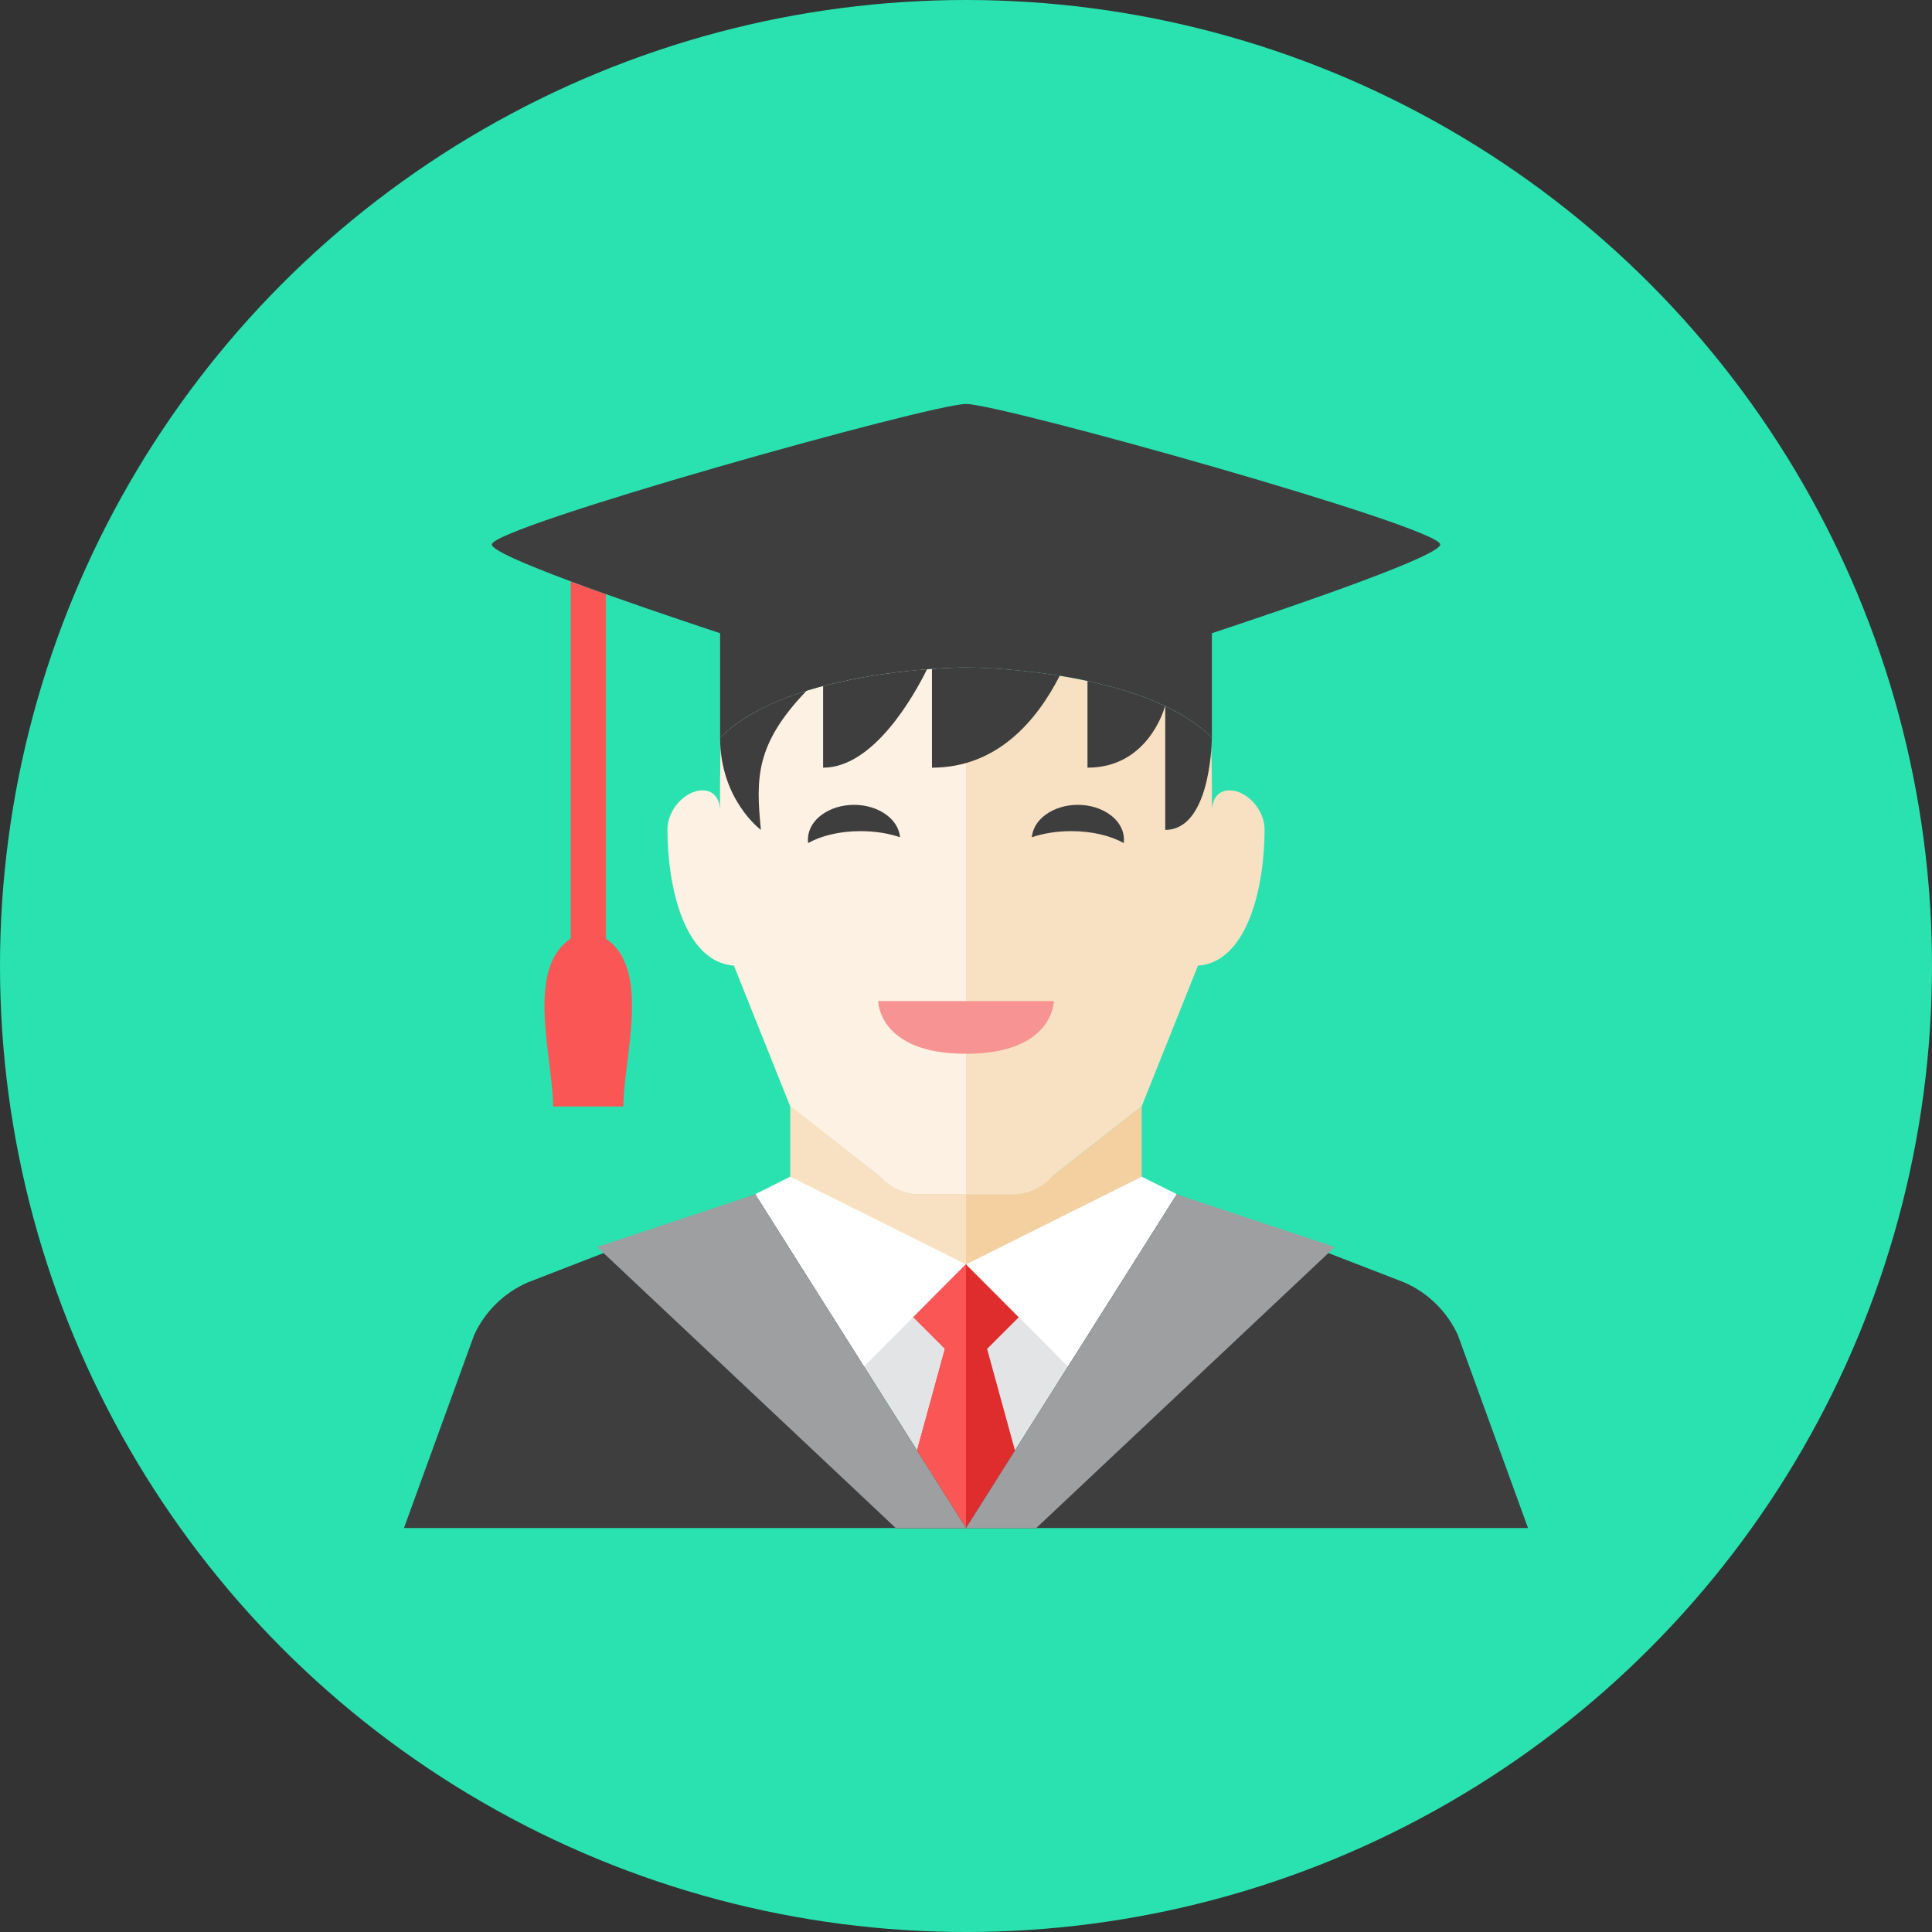 <?xml version="1.0" encoding="utf-8"?>
<!-- Generator: Adobe Illustrator 18.1.1, SVG Export Plug-In . SVG Version: 6.00 Build 0)  -->
<!DOCTYPE svg PUBLIC "-//W3C//DTD SVG 1.1//EN" "http://www.w3.org/Graphics/SVG/1.1/DTD/svg11.dtd">
<svg version="1.1" id="Layer_1" xmlns="http://www.w3.org/2000/svg" xmlns:xlink="http://www.w3.org/1999/xlink" x="0px" y="0px"
	 viewBox="0 0 354 354" enable-background="new 0 0 354 354" xml:space="preserve">
<rect x="0" y="0" width="354" height="354" fill="#333333" stroke="none"/>
<g>
	<g>
		<g>
			<circle fill="#29E2B0" cx="177" cy="177" r="177"/>
		</g>
	</g>
	<g>
		<g>
			<g>
				<g>
					<polygon fill="#E2E4E5" points="215.618,218.827 209.182,215.609 144.818,215.609 138.382,218.827 177,279.982 					"/>
				</g>
			</g>
		</g>
		<g>
			<g>
				<path fill="#F8E1C2" d="M225.273,144.818c-3.218,0-3.218,3.576-3.218,3.576v-3.576c-0.006-3.427-0.061-6.714-0.217-9.856
					C208.83,122.296,177,122.291,177,122.291s-31.83,0.005-44.838,12.672c-0.156,3.141-0.21,6.429-0.217,9.856v25.736l12.873,32.182
					l16.43,12.859c1.831,2.057,4.453,3.232,7.208,3.232H177h8.544c2.754,0,5.377-1.176,7.209-3.232l16.429-12.859l10.319-25.799
					c9.125-0.658,12.208-14.498,12.208-24.968C231.709,148.395,228.491,144.818,225.273,144.818z"/>
			</g>
		</g>
		<g>
			<g>
				<path fill="#FCF1E2" d="M131.945,144.818v3.576c0,0,0-3.576-3.218-3.576c-3.218,0-6.436,3.576-6.436,7.151
					c0,10.47,3.083,24.309,12.208,24.968l10.319,25.799l16.43,12.859c1.831,2.057,4.453,3.232,7.208,3.232H177v-96.536
					c0,0-31.83,0.005-44.838,12.672C132.007,138.104,131.952,141.391,131.945,144.818z"/>
			</g>
		</g>
		<g>
			<g>
				<g>
					<path fill="#F79392" d="M160.909,183.427h32.182c0,0,0,9.655-16.091,9.655S160.909,183.427,160.909,183.427z"/>
				</g>
			</g>
		</g>
		<g>
			<g>
				<g>
					<path fill="#3E3E3F" d="M196.309,152.29c3.833,0,7.234,0.855,9.593,2.183c0.228-1.83-0.553-3.715-2.408-5.118
						c-3.316-2.513-8.696-2.513-12.013,0c-1.495,1.133-2.283,2.578-2.423,4.056C191.124,152.705,193.619,152.29,196.309,152.29z"/>
				</g>
			</g>
		</g>
		<g>
			<g>
				<g>
					<path fill="#3E3E3F" d="M157.668,152.29c-3.833,0-7.234,0.855-9.593,2.183c-0.228-1.83,0.553-3.715,2.407-5.118
						c3.316-2.513,8.696-2.513,12.013,0c1.495,1.133,2.283,2.578,2.423,4.056C162.854,152.705,160.358,152.29,157.668,152.29z"/>
				</g>
			</g>
		</g>
		<g>
			<g>
				<path fill="#F4D0A1" d="M185.544,218.827H177h-8.544c-2.754,0-5.377-1.176-7.208-3.232l-16.43-12.859v14.482
					c0,0,0,24.136,32.182,24.136s32.182-24.136,32.182-24.136v-14.482l-16.429,12.859
					C190.921,217.652,188.298,218.827,185.544,218.827z"/>
			</g>
		</g>
		<g>
			<g>
				<g>
					<path fill="#3E3E3F" d="M177,122.291c0,0-2.44,0.002-6.235,0.269c0,4.024,0,13.654,0,18.102
						c11.967,0,19.218-8.638,23.41-16.845C184.756,122.294,177,122.291,177,122.291z"/>
				</g>
			</g>
			<g>
				<g>
					<path fill="#3E3E3F" d="M147.775,126.578c-6.103,1.898-11.878,4.634-15.83,8.586c0,11.397,7.475,16.895,7.475,16.895
						C138.476,142.546,138.423,136.349,147.775,126.578z"/>
				</g>
			</g>
			<g>
				<g>
					<path fill="#3E3E3F" d="M150.819,125.707c0,3.069,0,9.007,0,14.955c9.221,0,16.572-13.047,19.045-18.035
						C164.83,123.019,157.777,123.869,150.819,125.707z"/>
				</g>
			</g>
			<g>
				<g>
					<path fill="#3E3E3F" d="M213.506,129.387c0,1.246,0,14.529,0,22.672c8.008,0,8.514-14.999,8.545-16.897
						C219.732,132.841,216.779,130.946,213.506,129.387z"/>
				</g>
			</g>
			<g>
				<g>
					<path fill="#3E3E3F" d="M199.259,124.771c0,5.454,0,11.349,0,15.891c10.794,0,13.918-10.206,14.218-11.29
						C209.078,127.282,204.1,125.808,199.259,124.771z"/>
				</g>
			</g>
		</g>
		<g>
			<g>
				<path fill="#F8E1C2" d="M161.249,215.595l-16.43-12.859v14.482c0,0,0,24.136,32.182,24.136v-22.527h-8.544
					C165.702,218.827,163.079,217.652,161.249,215.595z"/>
			</g>
		</g>
		<g>
			<g>
				<g>
					<path fill="#FA5655" d="M110.999,171.997v-63.139c-2.242-0.8-4.403-1.586-6.436-2.343v65.482
						c-8.4,5.534-3.218,22.045-3.218,30.749c3.202,0,4.97,0,5.927,0c0.206,0,0.374,0,0.509,0c0.42,0,0.542,0,0.509,0
						c0.957,0,2.725,0,5.927,0C114.217,194.042,119.4,177.531,110.999,171.997z"/>
				</g>
			</g>
			<g>
				<g>
					<path fill="#3E3E3F" d="M263.891,99.764c0-3.218-80.455-25.745-86.891-25.745c-6.436,0-86.891,22.527-86.891,25.745
						c0,2.013,23.918,10.319,41.836,16.261c0,5.549,0,12.125,0,19.139C144.818,122.291,177,122.291,177,122.291
						s32.182,0,45.055,12.873c0-7.015,0-13.591,0-19.139C239.973,110.083,263.891,101.777,263.891,99.764z"/>
				</g>
			</g>
		</g>
		<g>
			<g>
				<g>
					<polygon fill="#FFFFFF" points="215.505,219.025 215.618,218.836 209.182,215.618 177.049,231.648 195.692,250.396 					"/>
				</g>
			</g>
		</g>
		<g>
			<g>
				<g>
					<polygon fill="#DF2C2C" points="189.873,279.982 180.864,247.157 186.653,241.37 176.94,231.638 167.292,241.287 
						173.141,247.136 164.127,279.982 					"/>
				</g>
			</g>
		</g>
		<g>
			<g>
				<g>
					<polygon fill="#FA5655" points="177,279.982 177,231.698 176.94,231.638 167.292,241.287 173.141,247.136 164.127,279.982 
											"/>
				</g>
			</g>
		</g>
		<g>
			<g>
				<g>
					<polygon fill="#FFFFFF" points="138.495,219.025 138.382,218.836 144.818,215.618 176.951,231.648 158.309,250.396 					"/>
				</g>
			</g>
		</g>
		<g>
			<g>
				<g>
					<path fill="#3E3E3F" d="M74.018,279.982l12.873-35.4c1.98-4.29,5.464-7.705,9.792-9.599l41.699-16.147L177,279.982H74.018z"/>
				</g>
			</g>
		</g>
		<g>
			<g>
				<g>
					<path fill="#3E3E3F" d="M279.982,279.982l-12.873-35.4c-1.98-4.29-5.464-7.705-9.792-9.599l-41.699-16.147L177,279.982H279.982
						z"/>
				</g>
			</g>
		</g>
		<g>
			<g>
				<g>
					<polygon fill="#9E9FA0" points="177,279.982 138.382,218.836 109.418,228.491 164.127,279.982 					"/>
				</g>
			</g>
		</g>
		<g>
			<g>
				<g>
					<polygon fill="#9E9FA0" points="177,279.982 215.618,218.836 244.582,228.491 189.873,279.982 					"/>
				</g>
			</g>
		</g>
	</g>
</g>
</svg>
